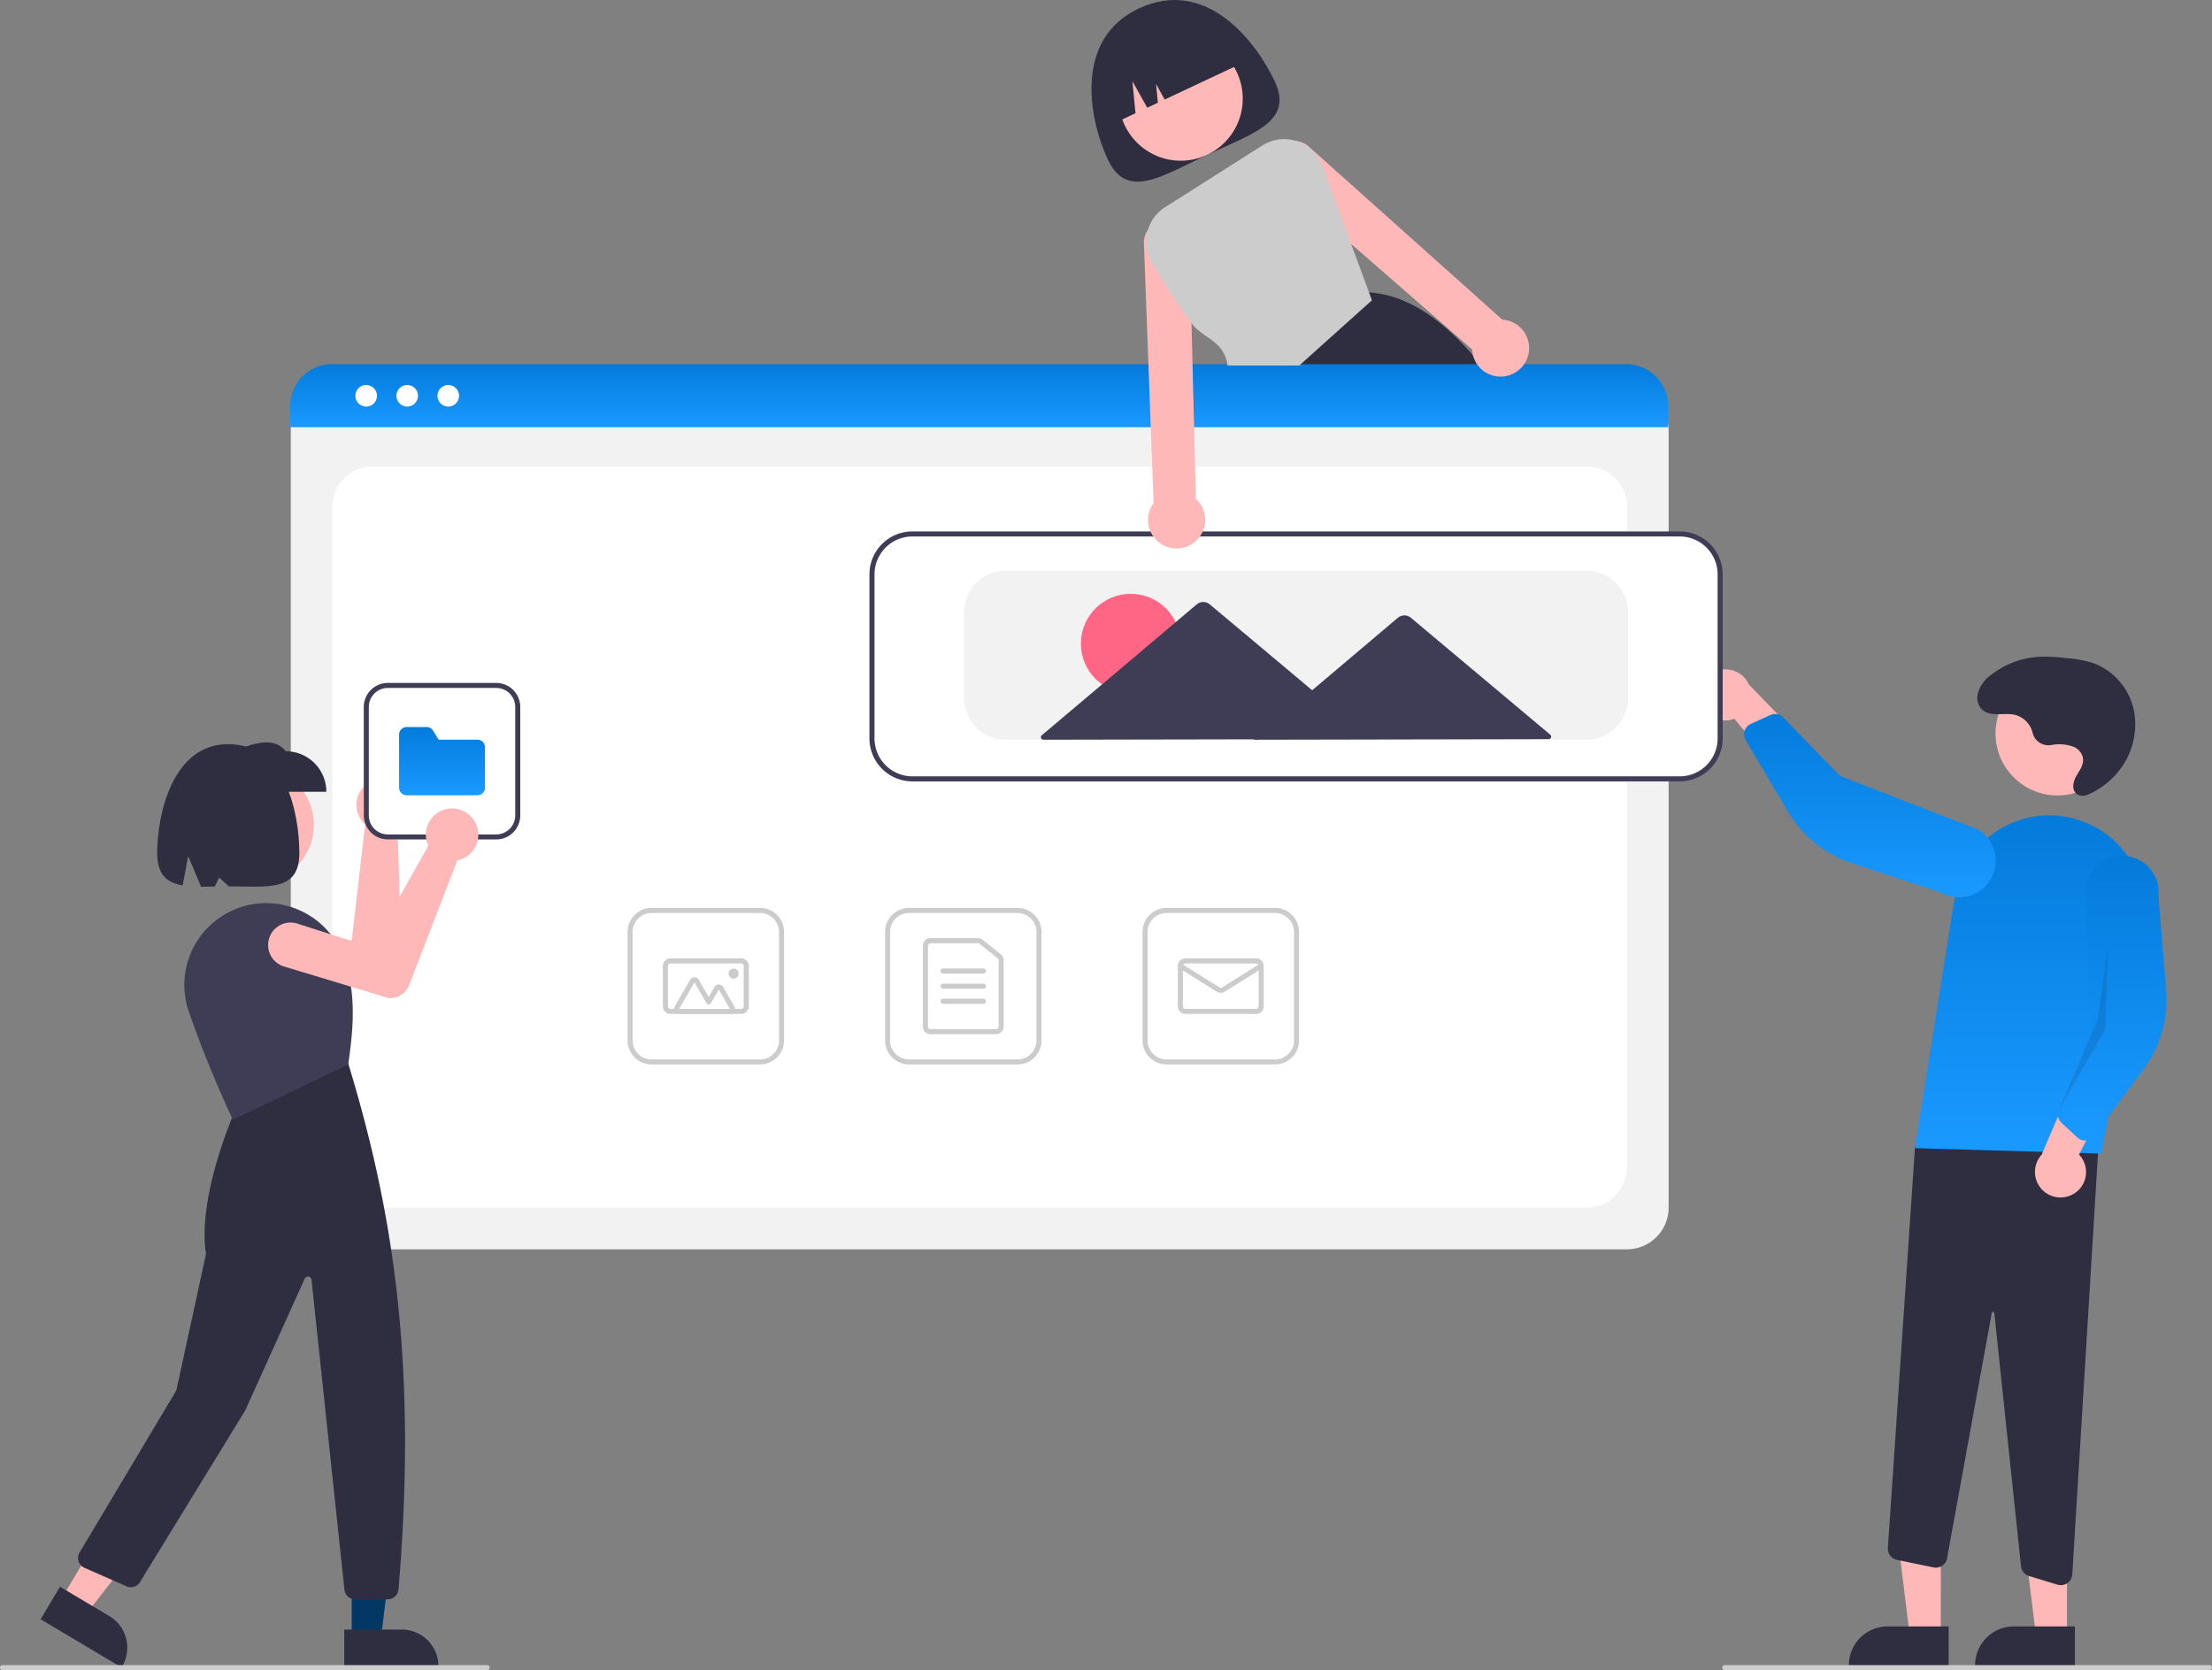 <svg id="undraw_building_websites_i78t" xmlns="http://www.w3.org/2000/svg" xmlns:xlink="http://www.w3.org/1999/xlink" width="174.614" height="131.81" viewBox="0 0 174.614 131.81">
  <rect x="0" y="0" width="174.614" height="131.81" fill="#808080" stroke="none"/>
  <defs>
    <linearGradient id="linear-gradient" x1="0.5" x2="0.5" y2="1" gradientUnits="objectBoundingBox">
      <stop offset="0" stop-color="#037bdb"/>
      <stop offset="1" stop-color="#1a99ff"/>
    </linearGradient>
  </defs>
  <path id="Path_1087" data-name="Path 1087" d="M627.72,112.875c1.5,3.187-1.676,4.09-5.312,5.8s-6.356,3.575-7.854.388-2.713-9.514,2.43-11.93C622.3,104.632,626.222,109.688,627.72,112.875Z" transform="translate(-527.095 -106.46)" fill="#2f2e41"/>
  <circle id="Ellipse_61" data-name="Ellipse 61" cx="4.894" cy="4.894" r="4.894" transform="translate(88.313 2.895)" fill="#ffb8b8"/>
  <path id="Path_1088" data-name="Path 1088" d="M700.514,228.673c-.169-.221-.339-.438-.51-.65q-.332-.412-.667-.8c-2.537-2.927-5.235-4.77-8.206-4.968h0l-.044,0-5.92,5.771-2.013,1.961.044.108,1.086,2.7h19.028A46.79,46.79,0,0,0,700.514,228.673Z" transform="translate(-583.06 -199.179)" fill="#2f2e41"/>
  <path id="Path_1089" data-name="Path 1089" d="M619.92,124.057h0l1.752-.823-.244-2.527L622.6,122.8l.837-.393-.142-1.474.683,1.22,6.222-2.924h0a5.181,5.181,0,0,0-6.892-2.486l-.9.424A5.181,5.181,0,0,0,619.92,124.057Z" transform="translate(-532.036 -114.297)" fill="#2f2e41"/>
  <path id="Path_1090" data-name="Path 1090" d="M401.532,331.62H299.34a3.291,3.291,0,0,1-3.288-3.288V266.927a2.411,2.411,0,0,1,2.409-2.409H402.369a2.453,2.453,0,0,1,2.45,2.451v61.363A3.292,3.292,0,0,1,401.532,331.62Z" transform="translate(-273.099 -233.023)" fill="#f2f2f2"/>
  <path id="Path_1091" data-name="Path 1091" d="M315.74,349.708h95.816a3.188,3.188,0,0,0,3.188-3.188V294.4a3.188,3.188,0,0,0-3.188-3.188H315.74a3.188,3.188,0,0,0-3.188,3.188v52.118A3.188,3.188,0,0,0,315.74,349.708Z" transform="translate(-286.311 -254.398)" fill="#fff"/>
  <path id="Path_1092" data-name="Path 1092" d="M404.588,255.685H295.82v-1.674a3.3,3.3,0,0,1,3.3-3.3H401.288a3.3,3.3,0,0,1,3.3,3.3Z" transform="translate(-272.913 -221.968)" fill="url(#linear-gradient)"/>
  <circle id="Ellipse_62" data-name="Ellipse 62" cx="0.854" cy="0.854" r="0.854" transform="translate(28.051 30.382)" fill="#fff"/>
  <circle id="Ellipse_63" data-name="Ellipse 63" cx="0.854" cy="0.854" r="0.854" transform="translate(31.29 30.382)" fill="#fff"/>
  <circle id="Ellipse_64" data-name="Ellipse 64" cx="0.854" cy="0.854" r="0.854" transform="translate(34.531 30.382)" fill="#fff"/>
  <path id="Path_1093" data-name="Path 1093" d="M541.936,478.395h-8.568a1.9,1.9,0,0,1-1.893-1.893v-8.569a1.9,1.9,0,0,1,1.893-1.893h8.568a1.9,1.9,0,0,1,1.893,1.893V476.5A1.9,1.9,0,0,1,541.936,478.395Zm-8.568-11.956a1.5,1.5,0,0,0-1.495,1.495V476.5A1.5,1.5,0,0,0,533.367,478h8.568a1.5,1.5,0,0,0,1.495-1.495v-8.569a1.5,1.5,0,0,0-1.495-1.495Z" transform="translate(-461.609 -394.387)" fill="#ccc"/>
  <path id="Path_1094" data-name="Path 1094" d="M552.253,485.612h-5.181a.6.6,0,0,1-.6-.6v-6.377a.6.6,0,0,1,.6-.6h3.754a.6.6,0,0,1,.375.132l1.427,1.147a.6.6,0,0,1,.223.466v5.23A.6.6,0,0,1,552.253,485.612Zm-5.181-7.174a.2.2,0,0,0-.2.2v6.377a.2.2,0,0,0,.2.2h5.181a.2.2,0,0,0,.2-.2v-5.23a.2.2,0,0,0-.074-.155l-1.427-1.147a.2.2,0,0,0-.125-.044Z" transform="translate(-473.62 -403.996)" fill="#ccc"/>
  <path id="Path_1095" data-name="Path 1095" d="M556.861,490.439h-3.188a.2.2,0,0,1,0-.4h3.188a.2.2,0,1,1,0,.4Z" transform="translate(-479.225 -413.605)" fill="#ccc"/>
  <path id="Path_1096" data-name="Path 1096" d="M556.861,496.439h-3.188a.2.2,0,0,1,0-.4h3.188a.2.2,0,1,1,0,.4Z" transform="translate(-479.225 -418.409)" fill="#ccc"/>
  <path id="Path_1097" data-name="Path 1097" d="M556.861,502.439h-3.188a.2.2,0,0,1,0-.4h3.188a.2.2,0,1,1,0,.4Z" transform="translate(-479.225 -423.214)" fill="#ccc"/>
  <path id="Path_1098" data-name="Path 1098" d="M643.936,478.395h-8.569a1.9,1.9,0,0,1-1.893-1.893v-8.569a1.9,1.9,0,0,1,1.893-1.893h8.569a1.9,1.9,0,0,1,1.893,1.893V476.5A1.9,1.9,0,0,1,643.936,478.395Zm-8.569-11.956a1.5,1.5,0,0,0-1.494,1.495V476.5A1.5,1.5,0,0,0,635.367,478h8.569a1.5,1.5,0,0,0,1.495-1.495v-8.569a1.5,1.5,0,0,0-1.495-1.495Z" transform="translate(-543.283 -394.387)" fill="#ccc"/>
  <path id="Path_1099" data-name="Path 1099" d="M653.651,490.424h-5.579a.6.6,0,0,1-.6-.6v-3.188a.6.6,0,0,1,.6-.6h5.579a.6.6,0,0,1,.6.6v3.188A.6.6,0,0,1,653.651,490.424Zm-5.579-3.985a.2.2,0,0,0-.2.2v3.188a.2.2,0,0,0,.2.2h5.579a.2.2,0,0,0,.2-.2v-3.188a.2.2,0,0,0-.2-.2Z" transform="translate(-554.494 -410.402)" fill="#ccc"/>
  <path id="Path_1100" data-name="Path 1100" d="M650.861,490.359a.6.6,0,0,1-.317-.09l-2.977-1.861a.2.2,0,0,1,.211-.338l2.977,1.861a.2.2,0,0,0,.211,0l2.977-1.861a.2.2,0,0,1,.211.338l-2.977,1.861a.6.6,0,0,1-.317.09Z" transform="translate(-554.493 -412.003)" fill="#ccc"/>
  <path id="Path_1101" data-name="Path 1101" d="M439.936,478.395h-8.568a1.9,1.9,0,0,1-1.893-1.893v-8.569a1.9,1.9,0,0,1,1.893-1.893h8.568a1.9,1.9,0,0,1,1.893,1.893V476.5A1.9,1.9,0,0,1,439.936,478.395Zm-8.568-11.956a1.5,1.5,0,0,0-1.495,1.495V476.5A1.5,1.5,0,0,0,431.367,478h8.568a1.5,1.5,0,0,0,1.495-1.495v-8.569a1.5,1.5,0,0,0-1.495-1.495Z" transform="translate(-379.934 -394.387)" fill="#ccc"/>
  <path id="Path_1102" data-name="Path 1102" d="M449.651,490.424h-5.579a.6.6,0,0,1-.6-.6v-3.188a.6.6,0,0,1,.6-.6h5.579a.6.6,0,0,1,.6.6v3.188A.6.6,0,0,1,449.651,490.424Zm-5.579-3.985a.2.2,0,0,0-.2.2v3.188a.2.2,0,0,0,.2.2h5.579a.2.2,0,0,0,.2-.2v-3.188a.2.2,0,0,0-.2-.2Z" transform="translate(-391.144 -410.402)" fill="#ccc"/>
  <path id="Path_1103" data-name="Path 1103" d="M452.32,496.429h-4.01a.4.4,0,0,1-.345-.6l1.208-2.092a.4.4,0,0,1,.69,0l.78,1.351.452-.783a.4.4,0,0,1,.69,0l.88,1.524a.4.4,0,0,1-.345.6Zm0-.4h0l-.88-1.524-.624,1.082a.2.2,0,0,1-.173.1h0a.2.2,0,0,1-.173-.1l-.953-1.65-1.208,2.092Z" transform="translate(-394.698 -416.407)" fill="#ccc"/>
  <circle id="Ellipse_65" data-name="Ellipse 65" cx="0.399" cy="0.399" r="0.399" transform="translate(57.511 76.435)" fill="#ccc"/>
  <path id="Path_1104" data-name="Path 1104" d="M754.338,610.284H751.9l-1.162-9.423h3.606Z" transform="translate(-601.136 -481.129)" fill="#ffb8b8"/>
  <path id="Path_1105" data-name="Path 1105" d="M921.163,753.772h-7.877v-.1a3.066,3.066,0,0,1,3.066-3.066h4.811Z" transform="translate(-767.338 -622.249)" fill="#2f2e41"/>
  <path id="Path_1106" data-name="Path 1106" d="M804.338,610.284H801.9l-1.162-9.423h3.605Z" transform="translate(-641.173 -481.129)" fill="#ffb8b8"/>
  <path id="Path_1107" data-name="Path 1107" d="M971.167,753.772h-7.877v-.1a3.066,3.066,0,0,1,3.066-3.066h4.811Z" transform="translate(-807.377 -622.249)" fill="#2f2e41"/>
  <path id="Path_1108" data-name="Path 1108" d="M942.154,588.571l-2.263-.688a.9.9,0,0,1-.631-.764l-2.109-19.992a.1.1,0,0,0-.1-.089.094.094,0,0,0-.1.082l-3.533,19.369a.9.9,0,0,1-1.063.717l-2.892-.6a.9.9,0,0,1-.714-.939l2.149-31.746,14.574-1.573-2.166,35.415a.9.9,0,0,1-1.156.8Z" transform="translate(-779.721 -463.501)" fill="#2f2e41"/>
  <circle id="Ellipse_66" data-name="Ellipse 66" cx="4.894" cy="4.894" r="4.894" transform="translate(157.525 52.99)" fill="#ffb8b8"/>
  <path id="Path_1109" data-name="Path 1109" d="M939.433,455.668l3.16-19.9a7.544,7.544,0,0,1,9.566-6.058h0a7.521,7.521,0,0,1,5.3,8.621L954.154,456.1Z" transform="translate(-788.275 -365.057)" fill="url(#linear-gradient)"/>
  <path id="Path_1110" data-name="Path 1110" d="M990.12,541.354a2,2,0,0,0,.348-3.053l3.267-6.327-3.679.393-2.539,5.948a2.015,2.015,0,0,0,2.6,3.039Z" transform="translate(-826.351 -447.183)" fill="#ffb8b8"/>
  <path id="Path_1111" data-name="Path 1111" d="M998.118,467.66a.9.9,0,0,1-.484-.229l-1.25-1.155a.9.9,0,0,1-.218-1.007l2.5-5.922-.354-11.7a2.889,2.889,0,0,1,5.724.781l.606,7.355a9.24,9.24,0,0,1-1.781,6.256l-3.9,5.267a.9.9,0,0,1-.637.359A.887.887,0,0,1,998.118,467.66Z" transform="translate(-833.647 -377.658)" fill="url(#linear-gradient)"/>
  <path id="Path_1112" data-name="Path 1112" d="M854.359,373.944a2,2,0,0,0,2.675,1.511l4.552,5.476,1.073-3.541-4.488-4.657a2.015,2.015,0,0,0-3.813,1.212Z" transform="translate(-720.124 -318.726)" fill="#ffb8b8"/>
  <path id="Path_1113" data-name="Path 1113" d="M871.888,390.393a.9.9,0,0,1,.4-.356l1.551-.7a.9.9,0,0,1,1.012.192l4.479,4.609,10.913,4.236a2.889,2.889,0,0,1-2.951,4.967l-7.01-2.31a9.241,9.241,0,0,1-5.067-4.079l-3.331-5.641a.9.9,0,0,1,0-.917Z" transform="translate(-734.086 -332.905)" fill="url(#linear-gradient)"/>
  <path id="Path_1114" data-name="Path 1114" d="M819.45,375.652l-.2,6.377-3.671,6.379,3.065-7.108Z" transform="translate(-653.061 -300.797)" opacity="0.1"/>
  <path id="Path_1115" data-name="Path 1115" d="M969.9,373.5a1.28,1.28,0,0,1-1.4-.937,1.946,1.946,0,0,0-1.385-1.449c-.9-.205-2,.217-2.653-.463a1.323,1.323,0,0,1-.314-1.164,2.673,2.673,0,0,1,1.109-1.56,6.788,6.788,0,0,1,3.759-1.4,13.485,13.485,0,0,1,2.116.105,9.368,9.368,0,0,1,2.165.4,5.1,5.1,0,0,1,3.189,3.722,5.884,5.884,0,0,1-1.207,4.808,6.317,6.317,0,0,1-2.423,1.845.946.946,0,0,1-.719.036c-.589-.234-.493-.964-.224-1.451.287-.521.73-1.026.5-1.66a1.256,1.256,0,0,0-.623-.671,3.213,3.213,0,0,0-1.871-.155Z" transform="translate(-808.038 -314.695)" fill="#2f2e41"/>
  <path id="Path_1116" data-name="Path 1116" d="M589.662,336.961H529.085a3.292,3.292,0,0,1-3.288-3.288V320.721a3.292,3.292,0,0,1,3.288-3.288h60.577a3.292,3.292,0,0,1,3.288,3.288v12.952A3.292,3.292,0,0,1,589.662,336.961Z" transform="translate(-457.063 -275.393)" fill="#fff"/>
  <path id="Path_1117" data-name="Path 1117" d="M589.262,336.661H528.685a3.391,3.391,0,0,1-3.388-3.388V320.321a3.391,3.391,0,0,1,3.388-3.388h60.577a3.391,3.391,0,0,1,3.388,3.388v12.952A3.391,3.391,0,0,1,589.262,336.661Zm-60.577-19.329a2.993,2.993,0,0,0-2.989,2.989v12.952a2.993,2.993,0,0,0,2.989,2.989h60.577a2.992,2.992,0,0,0,2.989-2.989V320.321a2.992,2.992,0,0,0-2.989-2.989Z" transform="translate(-456.663 -274.993)" fill="#3f3d56"/>
  <path id="Path_1118" data-name="Path 1118" d="M611.916,345.784H566.085A3.292,3.292,0,0,1,562.8,342.5v-6.775a3.292,3.292,0,0,1,3.288-3.288h45.831a3.292,3.292,0,0,1,3.288,3.288V342.5A3.292,3.292,0,0,1,611.916,345.784Z" transform="translate(-486.69 -287.404)" fill="#f2f2f2"/>
  <circle id="Ellipse_67" data-name="Ellipse 67" cx="3.932" cy="3.932" r="3.932" transform="translate(85.325 46.864)" fill="#ff6584"/>
  <path id="Path_1119" data-name="Path 1119" d="M633.439,355.336l-5.55-4.655-5.454-4.574a.8.8,0,0,0-1.027,0l-5.437,4.6-1.328,1.122-2-1.679-6.085-5.1a.8.8,0,0,0-1.027,0l-6.065,5.127L593.3,355.38a.2.2,0,0,0,.129.352l12.631-.024,4-.008-.039.033,11.918-.023,11.372-.022a.2.2,0,0,0,.128-.352Z" transform="translate(-511.061 -297.353)" fill="#3f3d56"/>
  <path id="Path_1120" data-name="Path 1120" d="M901.6,766.331H863.339a.2.2,0,1,1,0-.4H901.6a.2.2,0,1,1,0,.4Z" transform="translate(-727.184 -634.521)" fill="#ccc"/>
  <path id="Path_1121" data-name="Path 1121" d="M704.331,177.381a2.236,2.236,0,0,0-1.445-1.016,2.05,2.05,0,0,0-.331-.042l-15.182-13.574a1.8,1.8,0,0,0-1.122-.536A1.529,1.529,0,0,0,686,162.2a1.8,1.8,0,0,0-1.188,3.085l5.813,5.067,9.545,8.319a2.368,2.368,0,0,0,.07.464,2.245,2.245,0,0,0,1.927,1.668,2.21,2.21,0,0,0,1.206-.2,2.274,2.274,0,0,0,.773-.592c.022-.026.042-.05.062-.078A2.25,2.25,0,0,0,704.331,177.381Z" transform="translate(-583.962 -151.095)" fill="#ffb8b8"/>
  <path id="Path_1122" data-name="Path 1122" d="M638.105,215.573l-.141-5.751-.12-4.772-.082-3.34-.161-6.51a1.8,1.8,0,0,0-3.131-1.046,1.384,1.384,0,0,0-.149.191,1.781,1.781,0,0,0-.311,1.206l.355,9.5.177,4.772.227,6.088a2.4,2.4,0,0,0-.177.281,2.253,2.253,0,1,0,3.513-.618Z" transform="translate(-543.705 -176.206)" fill="#ffb8b8"/>
  <path id="Path_1123" data-name="Path 1123" d="M652.521,173.661l-1.409-3.816-2.28-6.181a3.189,3.189,0,0,0-1.983-1.929c-.036-.012-.074-.024-.109-.034a3.185,3.185,0,0,0-2.638.363l-7.678,4.87a3.207,3.207,0,0,0-1.05,4.334,55.048,55.048,0,0,0,3.134,4.82c.895,1.217,2.561,1.347,2.849,3.34h5.661l5.731-5.145Z" transform="translate(-544.451 -150.583)" fill="#ccc"/>
  <circle id="Ellipse_68" data-name="Ellipse 68" cx="4.617" cy="4.617" r="4.617" transform="translate(15.542 60.48)" fill="#ffb8b8"/>
  <path id="Path_1124" data-name="Path 1124" d="M292.962,415.394q.068.054.132.115a2.068,2.068,0,0,1-.083,3.085,1.94,1.94,0,0,1-.162.122l.313,10.55a1.606,1.606,0,0,1-1.105,1.568l-.019,0-8.566.912a1.773,1.773,0,1,1-.343-3.53l6.106-.538,1.056-9.137a1.982,1.982,0,0,1-.194-.2,2.068,2.068,0,0,1,2.865-2.956Z" transform="translate(-261.468 -353.475)" fill="#ffb8b8"/>
  <path id="Path_1125" data-name="Path 1125" d="M139.326,613.451h2.3l1.1-8.89h-3.4Z" transform="translate(-111.563 -484.092)" fill="#033865"/>
  <path id="Path_1126" data-name="Path 1126" d="M317.242,751.857h4.539a2.892,2.892,0,0,1,2.893,2.893v.094h-7.432Z" transform="translate(-290.066 -623.25)" fill="#2f2e41"/>
  <path id="Path_1127" data-name="Path 1127" d="M24.366,602.488l1.98,1.179,5.49-7.078-2.923-1.74Z" transform="translate(-19.51 -476.315)" fill="#ffb8b8"/>
  <path id="Path_1128" data-name="Path 1128" d="M198.488,734.889l3.9,2.322h0a2.893,2.893,0,0,1,1.005,3.965l-.048.081-6.385-3.8Z" transform="translate(-193.752 -609.663)" fill="#2f2e41"/>
  <path id="Path_1129" data-name="Path 1129" d="M236.229,569.541h-2.581a.844.844,0,0,1-.841-.757l-2.6-24.458a.282.282,0,0,0-.537-.086l-4.694,10.394-8.31,13.551a.85.85,0,0,1-1.062.332l-3.32-1.461a.846.846,0,0,1-.386-1.208l7.639-12.791,2.343-10.777c-.737-4.674,2.422-11.623,2.454-11.692l.016-.034,8.7-3.4.044.053c3.432,11.261,5.523,23.38,3.979,41.561A.852.852,0,0,1,236.229,569.541Z" transform="translate(-205.617 -443.322)" fill="#2f2e41"/>
  <path id="Path_1130" data-name="Path 1130" d="M257.723,481.246l-.041-.085c-.019-.041-1.954-4.122-3.446-8.483a6.433,6.433,0,0,1,.446-5.156,6.5,6.5,0,0,1,4.147-3.189h0a6.511,6.511,0,0,1,7.558,3.9c1.183,2.959.806,6.116.451,8.6l-.007.05-.045.022Z" transform="translate(-239.342 -392.876)" fill="#3f3d56"/>
  <path id="Path_1131" data-name="Path 1131" d="M280.662,404.406H273.33v-3.2c1.609-.639,3.184-1.183,4.136,0a3.2,3.2,0,0,1,3.2,3.2Z" transform="translate(-254.905 -341.917)" fill="#2f2e41"/>
  <path id="Path_1132" data-name="Path 1132" d="M248.75,401.185c-4.383,0-5.61,5.494-5.61,8.593,0,1.729.782,2.347,2.01,2.556l.434-2.314,1.016,2.413c.345,0,.708,0,1.083-.012l.345-.709.768.7c3.077,0,5.564.453,5.564-2.631C254.36,406.679,253.284,401.185,248.75,401.185Z" transform="translate(-230.73 -342.456)" fill="#2f2e41"/>
  <path id="Path_1133" data-name="Path 1133" d="M219.323,766.331H181.063a.2.2,0,1,1,0-.4h38.259a.2.2,0,1,1,0,.4Z" transform="translate(-180.864 -634.521)" fill="#ccc"/>
  <path id="Path_1134" data-name="Path 1134" d="M335.435,389.288h-8.568a1.9,1.9,0,0,1-1.893-1.893v-8.568a1.9,1.9,0,0,1,1.893-1.893h8.568a1.9,1.9,0,0,1,1.893,1.893v8.568A1.9,1.9,0,0,1,335.435,389.288Z" transform="translate(-296.258 -323.037)" fill="#fff"/>
  <path id="Path_1135" data-name="Path 1135" d="M335.435,389.288h-8.568a1.9,1.9,0,0,1-1.893-1.893v-8.568a1.9,1.9,0,0,1,1.893-1.893h8.568a1.9,1.9,0,0,1,1.893,1.893v8.568A1.9,1.9,0,0,1,335.435,389.288Zm-8.568-11.956a1.5,1.5,0,0,0-1.495,1.495v8.568a1.5,1.5,0,0,0,1.495,1.495h8.568a1.5,1.5,0,0,0,1.495-1.495v-8.568a1.5,1.5,0,0,0-1.495-1.495Z" transform="translate(-296.258 -323.037)" fill="#3f3d56"/>
  <path id="Path_1136" data-name="Path 1136" d="M345.151,399.813h-5.579a.6.6,0,0,1-.6-.6v-4.185a.6.6,0,0,1,.6-.6h1.571a.594.594,0,0,1,.509.284l.438.712h3.062a.6.6,0,0,1,.6.6v3.188A.6.6,0,0,1,345.151,399.813Z" transform="translate(-307.468 -337.049)" fill="url(#linear-gradient)"/>
  <path id="Path_1137" data-name="Path 1137" d="M303.4,427.727q.042.077.077.157A2.069,2.069,0,0,1,302.2,430.7a1.933,1.933,0,0,1-.2.05l-3.806,9.845a1.606,1.606,0,0,1-1.627,1.016l-.019,0L288.3,439.12a1.773,1.773,0,0,1,1.053-3.386l5.837,1.874,4.519-8.011a1.968,1.968,0,0,1-.1-.257,2.068,2.068,0,0,1,3.787-1.612Z" transform="translate(-265.897 -362.849)" fill="#ffb8b8"/>
</svg>
